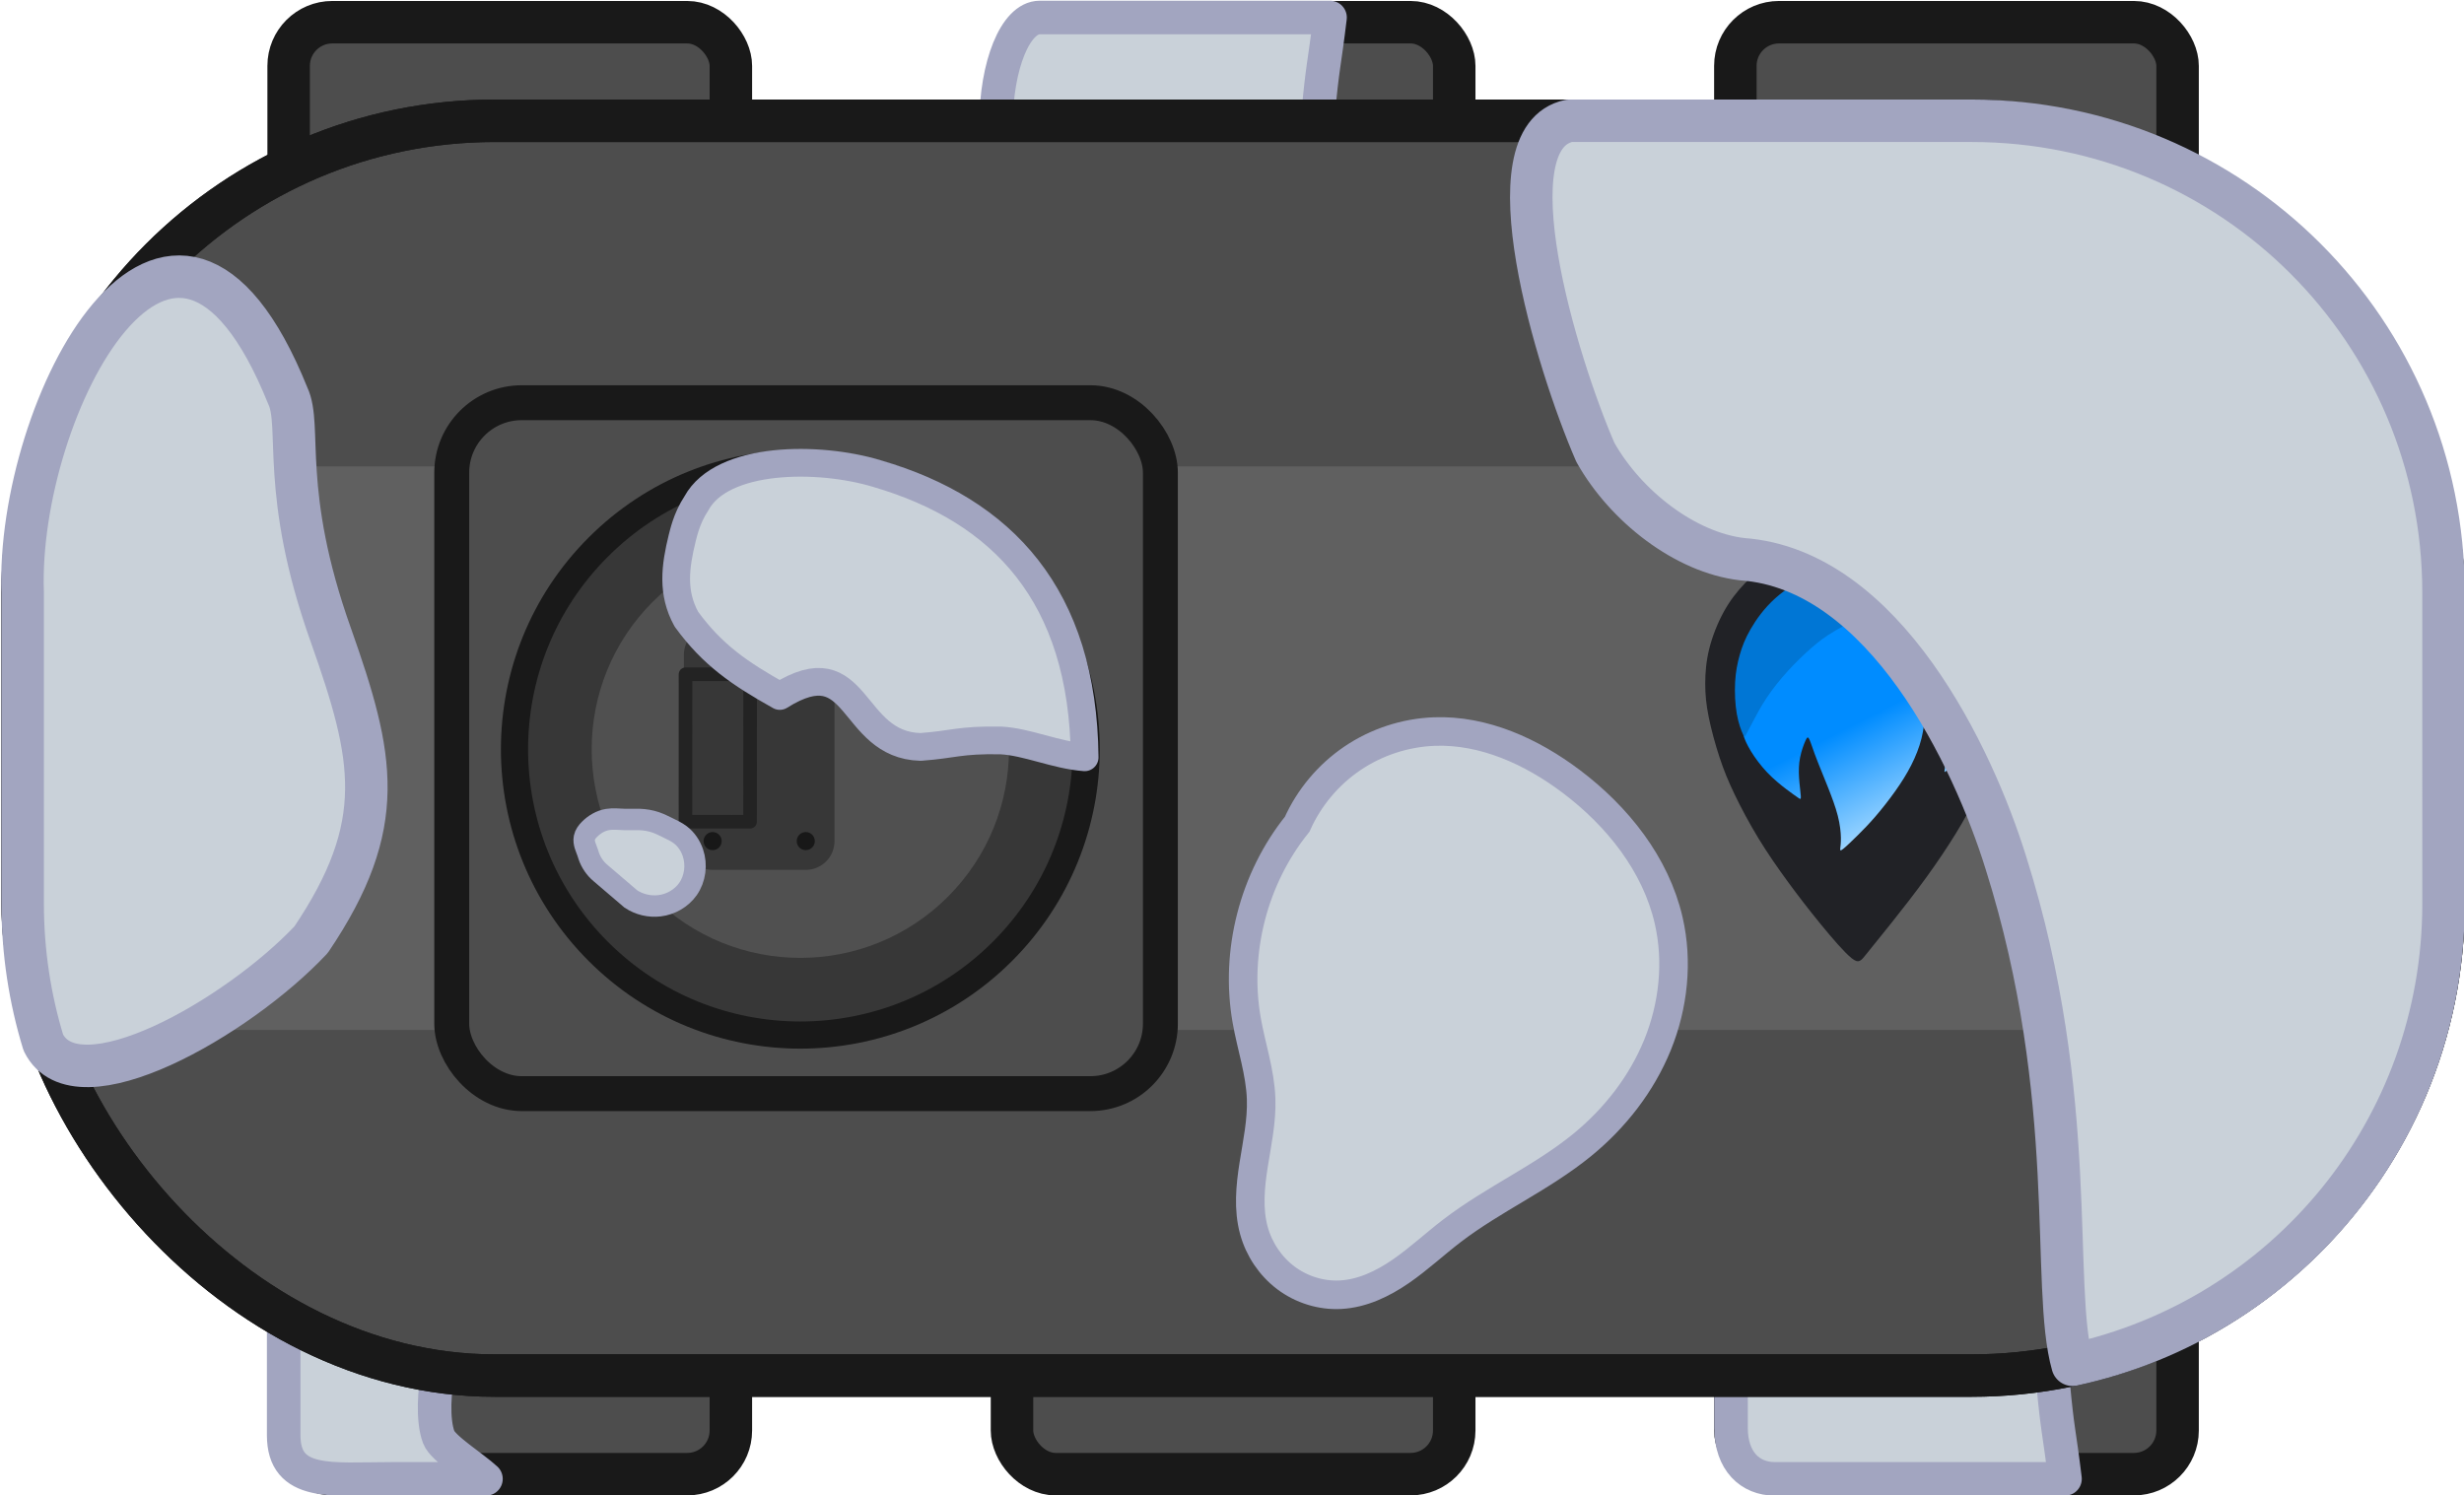 <?xml version="1.0" encoding="UTF-8" standalone="no"?>
<!-- Created with Inkscape (http://www.inkscape.org/) -->

<svg
   width="521.9"
   height="316.722"
   viewBox="0 0 138.086 83.799"
   version="1.1"
   id="svg1"
   xml:space="preserve"
   sodipodi:docname="oil_tank_snow_2.svg"
   inkscape:version="1.3 (0e150ed, 2023-07-21)"
   xmlns:inkscape="http://www.inkscape.org/namespaces/inkscape"
   xmlns:sodipodi="http://sodipodi.sourceforge.net/DTD/sodipodi-0.dtd"
   xmlns:xlink="http://www.w3.org/1999/xlink"
   xmlns="http://www.w3.org/2000/svg"
   xmlns:svg="http://www.w3.org/2000/svg"><sodipodi:namedview
     id="namedview1"
     pagecolor="#ffffff"
     bordercolor="#000000"
     borderopacity="0.25"
     inkscape:showpageshadow="2"
     inkscape:pageopacity="0.0"
     inkscape:pagecheckerboard="0"
     inkscape:deskcolor="#d1d1d1"
     inkscape:document-units="mm"
     inkscape:zoom="1.378438"
     inkscape:cx="193.33477"
     inkscape:cy="168.30645"
     inkscape:window-width="1440"
     inkscape:window-height="847"
     inkscape:window-x="0"
     inkscape:window-y="25"
     inkscape:window-maximized="0"
     inkscape:current-layer="g6300" /><defs
     id="defs1"><inkscape:path-effect
       effect="spiro"
       id="path-effect5-3-3-0-4"
       is_visible="true"
       lpeversion="1" /><inkscape:path-effect
       effect="spiro"
       id="path-effect7-2-9-5-7"
       is_visible="true"
       lpeversion="1" /><inkscape:path-effect
       effect="spiro"
       id="path-effect4-1-7-1-2"
       is_visible="true"
       lpeversion="1" /><inkscape:path-effect
       effect="spiro"
       id="path-effect8-2-2-1-6"
       is_visible="true"
       lpeversion="1" /><inkscape:path-effect
       effect="bspline"
       id="path-effect30-2-1-3"
       is_visible="true"
       lpeversion="1.3"
       weight="33.333"
       steps="2"
       helper_size="0"
       apply_no_weight="true"
       apply_with_weight="true"
       only_selected="false"
       uniform="false" /><inkscape:path-effect
       effect="bspline"
       id="path-effect26884-5"
       is_visible="true"
       lpeversion="1.3"
       weight="33.333"
       steps="2"
       helper_size="0"
       apply_no_weight="true"
       apply_with_weight="true"
       only_selected="false"
       uniform="false" /><inkscape:path-effect
       effect="bspline"
       id="path-effect32-74-9-7-7"
       is_visible="true"
       lpeversion="1.3"
       weight="33.333"
       steps="2"
       helper_size="0"
       apply_no_weight="true"
       apply_with_weight="true"
       only_selected="false"
       uniform="false" /><inkscape:path-effect
       effect="bspline"
       id="path-effect437-7"
       is_visible="true"
       lpeversion="1"
       weight="33.333"
       steps="2"
       helper_size="0"
       apply_no_weight="true"
       apply_with_weight="true"
       only_selected="false"
       uniform="false" /><linearGradient
       inkscape:collect="always"
       id="linearGradient1789"><stop
         style="stop-color:#008cff;stop-opacity:1;"
         offset="0.538"
         id="stop1785" /><stop
         style="stop-color:#a5d9ff;stop-opacity:1;"
         offset="1"
         id="stop1787" /></linearGradient><inkscape:path-effect
       effect="bspline"
       id="path-effect433-04"
       is_visible="true"
       lpeversion="1"
       weight="33.333"
       steps="2"
       helper_size="0"
       apply_no_weight="true"
       apply_with_weight="true"
       only_selected="false"
       uniform="false" /><inkscape:path-effect
       effect="bspline"
       id="path-effect362-0"
       is_visible="true"
       lpeversion="1"
       weight="33.333"
       steps="2"
       helper_size="0"
       apply_no_weight="true"
       apply_with_weight="true"
       only_selected="false"
       uniform="false" /><inkscape:path-effect
       effect="bspline"
       id="path-effect31-1-4-2"
       is_visible="true"
       lpeversion="1.3"
       weight="33.333"
       steps="2"
       helper_size="0"
       apply_no_weight="true"
       apply_with_weight="true"
       only_selected="false"
       uniform="false" /><inkscape:path-effect
       effect="spiro"
       id="path-effect6205-1"
       is_visible="true"
       lpeversion="1" /><inkscape:path-effect
       effect="spiro"
       id="path-effect8-2-39-3"
       is_visible="true"
       lpeversion="1" /><inkscape:path-effect
       effect="bspline"
       id="path-effect33-0-4-7"
       is_visible="true"
       lpeversion="1.3"
       weight="33.333"
       steps="2"
       helper_size="0"
       apply_no_weight="true"
       apply_with_weight="true"
       only_selected="false"
       uniform="false" /><inkscape:path-effect
       effect="bspline"
       id="path-effect19989"
       is_visible="true"
       lpeversion="1"
       weight="33.333"
       steps="2"
       helper_size="0"
       apply_no_weight="true"
       apply_with_weight="true"
       only_selected="false"
       uniform="false" /><inkscape:path-effect
       effect="bspline"
       id="path-effect19993"
       is_visible="true"
       lpeversion="1"
       weight="33.333"
       steps="2"
       helper_size="0"
       apply_no_weight="true"
       apply_with_weight="true"
       only_selected="false"
       uniform="false" /><inkscape:path-effect
       effect="bspline"
       id="path-effect19997"
       is_visible="true"
       lpeversion="1"
       weight="33.333"
       steps="2"
       helper_size="0"
       apply_no_weight="true"
       apply_with_weight="true"
       only_selected="false"
       uniform="false" /><inkscape:path-effect
       effect="spiro"
       id="path-effect69-5-0"
       is_visible="true"
       lpeversion="1" /><inkscape:path-effect
       effect="spiro"
       id="path-effect77-5-7"
       is_visible="true"
       lpeversion="1" /><inkscape:path-effect
       effect="spiro"
       id="path-effect5-3-3-0-4-5-7"
       is_visible="true"
       lpeversion="1" /><inkscape:path-effect
       effect="spiro"
       id="path-effect8-2-39-3-7-9"
       is_visible="true"
       lpeversion="1" /><inkscape:path-effect
       effect="spiro"
       id="path-effect77-4"
       is_visible="true"
       lpeversion="1" /><inkscape:path-effect
       effect="bspline"
       id="path-effect30-2-8-2"
       is_visible="true"
       lpeversion="1.3"
       weight="33.333"
       steps="2"
       helper_size="0"
       apply_no_weight="true"
       apply_with_weight="true"
       only_selected="false"
       uniform="false" /><inkscape:path-effect
       effect="bspline"
       id="path-effect32-74-4-5"
       is_visible="true"
       lpeversion="1.3"
       weight="33.333"
       steps="2"
       helper_size="0"
       apply_no_weight="true"
       apply_with_weight="true"
       only_selected="false"
       uniform="false" /><inkscape:path-effect
       effect="bspline"
       id="path-effect55081-5-2-6"
       is_visible="true"
       lpeversion="1.3"
       weight="33.333"
       steps="2"
       helper_size="0"
       apply_no_weight="true"
       apply_with_weight="true"
       only_selected="false"
       uniform="false" /><inkscape:path-effect
       effect="spiro"
       id="path-effect5-3-3-0-4-5"
       is_visible="true"
       lpeversion="1" /><inkscape:path-effect
       effect="spiro"
       id="path-effect8-2-39-3-7"
       is_visible="true"
       lpeversion="1" /><inkscape:path-effect
       effect="spiro"
       id="path-effect7-2-9-5-29-0-0"
       is_visible="true"
       lpeversion="1" /><inkscape:path-effect
       effect="bspline"
       id="path-effect55081-5-2"
       is_visible="true"
       lpeversion="1.3"
       weight="33.333"
       steps="2"
       helper_size="0"
       apply_no_weight="true"
       apply_with_weight="true"
       only_selected="false"
       uniform="false" /><inkscape:path-effect
       effect="spiro"
       id="path-effect7-2-9-5-29-0"
       is_visible="true"
       lpeversion="1" /><inkscape:path-effect
       effect="spiro"
       id="path-effect61004"
       is_visible="true"
       lpeversion="1" /><inkscape:path-effect
       effect="spiro"
       id="path-effect61008"
       is_visible="true"
       lpeversion="1" /><inkscape:path-effect
       effect="bspline"
       id="path-effect61060"
       is_visible="true"
       lpeversion="1.3"
       weight="33.333"
       steps="2"
       helper_size="0"
       apply_no_weight="true"
       apply_with_weight="true"
       only_selected="false"
       uniform="false" /><inkscape:path-effect
       effect="spiro"
       id="path-effect61120"
       is_visible="true"
       lpeversion="1" /><inkscape:path-effect
       effect="bspline"
       id="path-effect31-1-4-2-3"
       is_visible="true"
       lpeversion="1.3"
       weight="33.333"
       steps="2"
       helper_size="0"
       apply_no_weight="true"
       apply_with_weight="true"
       only_selected="false"
       uniform="false" /><inkscape:path-effect
       effect="bspline"
       id="path-effect55081-5-2-6-3"
       is_visible="true"
       lpeversion="1.3"
       weight="33.333"
       steps="2"
       helper_size="0"
       apply_no_weight="true"
       apply_with_weight="true"
       only_selected="false"
       uniform="false" /><inkscape:path-effect
       effect="bspline"
       id="path-effect32-74-4-5-9"
       is_visible="true"
       lpeversion="1.3"
       weight="33.333"
       steps="2"
       helper_size="0"
       apply_no_weight="true"
       apply_with_weight="true"
       only_selected="false"
       uniform="false" /><inkscape:path-effect
       effect="spiro"
       id="path-effect8-2-39-3-7-3"
       is_visible="true"
       lpeversion="1" /><inkscape:path-effect
       effect="bspline"
       id="path-effect26884-5-1"
       is_visible="true"
       lpeversion="1.3"
       weight="33.333"
       steps="2"
       helper_size="0"
       apply_no_weight="true"
       apply_with_weight="true"
       only_selected="false"
       uniform="false" /><inkscape:path-effect
       effect="spiro"
       id="path-effect7-2-9-5-7-9"
       is_visible="true"
       lpeversion="1" /><inkscape:path-effect
       effect="bspline"
       id="path-effect445"
       is_visible="true"
       lpeversion="1"
       weight="33.333"
       steps="2"
       helper_size="0"
       apply_no_weight="true"
       apply_with_weight="true"
       only_selected="false"
       uniform="false" /><inkscape:path-effect
       effect="bspline"
       id="path-effect437"
       is_visible="true"
       lpeversion="1"
       weight="33.333"
       steps="2"
       helper_size="0"
       apply_no_weight="true"
       apply_with_weight="true"
       only_selected="false"
       uniform="false" /><inkscape:path-effect
       effect="bspline"
       id="path-effect433"
       is_visible="true"
       lpeversion="1"
       weight="33.333"
       steps="2"
       helper_size="0"
       apply_no_weight="true"
       apply_with_weight="true"
       only_selected="false"
       uniform="false" /><inkscape:path-effect
       effect="bspline"
       id="path-effect429"
       is_visible="true"
       lpeversion="1"
       weight="33.333"
       steps="2"
       helper_size="0"
       apply_no_weight="true"
       apply_with_weight="true"
       only_selected="false"
       uniform="false" /><inkscape:path-effect
       effect="bspline"
       id="path-effect362"
       is_visible="true"
       lpeversion="1"
       weight="33.333"
       steps="2"
       helper_size="0"
       apply_no_weight="true"
       apply_with_weight="true"
       only_selected="false"
       uniform="false" /><inkscape:path-effect
       effect="bspline"
       id="path-effect358"
       is_visible="true"
       lpeversion="1"
       weight="33.333"
       steps="2"
       helper_size="0"
       apply_no_weight="true"
       apply_with_weight="true"
       only_selected="false"
       uniform="false" /><inkscape:path-effect
       effect="bspline"
       id="path-effect19989-2"
       is_visible="true"
       lpeversion="1"
       weight="33.333"
       steps="2"
       helper_size="0"
       apply_no_weight="true"
       apply_with_weight="true"
       only_selected="false"
       uniform="false" /><inkscape:path-effect
       effect="bspline"
       id="path-effect19993-2"
       is_visible="true"
       lpeversion="1"
       weight="33.333"
       steps="2"
       helper_size="0"
       apply_no_weight="true"
       apply_with_weight="true"
       only_selected="false"
       uniform="false" /><inkscape:path-effect
       effect="bspline"
       id="path-effect19997-8"
       is_visible="true"
       lpeversion="1"
       weight="33.333"
       steps="2"
       helper_size="0"
       apply_no_weight="true"
       apply_with_weight="true"
       only_selected="false"
       uniform="false" /><inkscape:path-effect
       effect="spiro"
       id="path-effect69-5-0-6"
       is_visible="true"
       lpeversion="1" /><inkscape:path-effect
       effect="spiro"
       id="path-effect77-5-7-5"
       is_visible="true"
       lpeversion="1" /><linearGradient
       inkscape:collect="always"
       xlink:href="#linearGradient1789"
       id="linearGradient2"
       gradientUnits="userSpaceOnUse"
       gradientTransform="translate(-74.488,-33.6)"
       x1="112.28"
       y1="85.87"
       x2="96.735"
       y2="54.829" /></defs><g
     inkscape:label="Layer 1"
     inkscape:groupmode="layer"
     id="layer1"
     transform="translate(-33.598,-108.519)"><g
       inkscape:label="Слой 1"
       id="layer1-1"
       transform="translate(-1.353,40.01)"><g
         id="g6300"
         transform="translate(266.836,23.028)"><g
           id="g21780-2"
           transform="rotate(90,-208.305,132.843)"><g
             id="g19985-2"
             transform="translate(-90.925)"><g
               id="g19977-3"
               transform="matrix(0,1.333,-1.333,0,-47.061,-161.3)"><rect
                 style="fill:#4d4d4d;fill-opacity:1;stroke:#191919;stroke-width:1.786;stroke-linecap:round;stroke-linejoin:round;stroke-miterlimit:4;stroke-dasharray:none;stroke-opacity:1;paint-order:markers fill stroke"
                 id="rect19927-5"
                 width="18.592"
                 height="61.049"
                 x="146.803"
                 y="56.308"
                 rx="1.836" /><rect
                 style="fill:#4d4d4d;fill-opacity:1;stroke:#191919;stroke-width:1.786;stroke-linecap:round;stroke-linejoin:round;stroke-miterlimit:4;stroke-dasharray:none;stroke-opacity:1;paint-order:markers fill stroke"
                 id="rect19929-2"
                 width="18.592"
                 height="61.049"
                 x="177.214"
                 y="56.308"
                 rx="1.836" /><rect
                 style="fill:#4d4d4d;fill-opacity:1;stroke:#191919;stroke-width:1.786;stroke-linecap:round;stroke-linejoin:round;stroke-miterlimit:4;stroke-dasharray:none;stroke-opacity:1;paint-order:markers fill stroke"
                 id="rect19931-1"
                 width="18.592"
                 height="61.049"
                 x="207.625"
                 y="56.308"
                 rx="1.836" /><path
                 id="path19933-1"
                 style="fill:#c9d1d9;fill-opacity:1;stroke:#a2a5c0;stroke-width:1.411;stroke-linecap:round;stroke-linejoin:round;stroke-miterlimit:4;stroke-dasharray:none;stroke-opacity:1;paint-order:markers fill stroke"
                 d="m 196.476,113.046 c 0,2.498 -0.819,4.509 -1.836,4.509 h -12.205 c 0.249,-2.073 0.31,-1.963 0.504,-4.106 0.018,-0.196 0.212,-2.765 0.281,-3.102 0.105,-0.514 0.317,-0.864 0.421,-1.378 0.086,-0.424 0.062,-0.945 0.14,-1.378 0.107,-0.591 0.63,-2.58 0.842,-3.101 0.36,-0.885 0.53,-0.689 0.982,-0.689 0.448,0 1.104,-0.135 1.544,0.345 0.214,0.233 0.37,0.704 0.561,1.034 1.276,2.193 2.569,5.454 4.209,5.857 0.767,0.188 2.084,0.273 2.806,0 0.467,-0.176 1.25,-1.447 1.75,-1.985 z" /><path
                 id="path20013-8"
                 style="fill:#c9d1d9;fill-opacity:1;stroke:#a2a5c0;stroke-width:1.411;stroke-linecap:round;stroke-linejoin:round;stroke-miterlimit:4;stroke-dasharray:none;stroke-opacity:1;paint-order:markers fill stroke"
                 d="m 221.916,56.109 c 2.498,0 4.509,-0.312 4.509,1.836 v 12.205 c -2.073,-0.249 -1.963,-0.31 -4.106,-0.504 -0.196,-0.018 -2.765,-0.212 -3.102,-0.281 -0.514,-0.105 -0.864,-0.317 -1.378,-0.421 -0.424,-0.086 -0.945,-0.062 -1.378,-0.14 -0.591,-0.107 -2.58,-0.63 -3.101,-0.842 -0.885,-0.36 -0.689,-0.53 -0.689,-0.982 0,-0.448 -0.135,-1.104 0.345,-1.544 0.233,-0.214 0.704,-0.37 1.034,-0.561 2.193,-1.276 5.454,-2.569 5.857,-4.209 0.188,-0.767 0.273,-2.084 0,-2.806 -0.176,-0.467 -1.447,-1.25 -1.985,-1.75 z"
                 sodipodi:nodetypes="sscsscssssccscs" /><path
                 id="path19967-4"
                 style="fill:#c9d1d9;fill-opacity:1;stroke:#a2a5c0;stroke-width:1.411;stroke-linecap:round;stroke-linejoin:round;stroke-miterlimit:4;stroke-dasharray:none;stroke-opacity:1;paint-order:markers fill stroke"
                 d="m 165.577,58.258 c 0,-1.42 -0.819,-2.147 -1.836,-2.147 h -12.205 c 0.249,2.053 0.31,1.944 0.504,4.066 0.018,0.194 0.212,2.739 0.281,3.072 0.105,0.509 0.317,0.856 0.421,1.365 0.086,0.42 0.062,0.936 0.14,1.365 0.107,0.585 0.63,2.555 0.842,3.071 0.36,0.877 0.53,0.682 0.982,0.682 0.448,0 1.104,0.134 1.544,-0.341 0.214,-0.231 0.37,-0.697 0.561,-1.024 1.276,-2.172 2.569,-5.402 4.209,-5.801 0.767,-0.187 2.084,-0.27 2.806,0 0.467,0.175 1.25,1.433 1.75,1.966 z"
                 sodipodi:nodetypes="sscsscsssscsscs" /><rect
                 style="fill:#4d4d4d;fill-opacity:1;stroke:#191919;stroke-width:1.786;stroke-linecap:round;stroke-linejoin:round;stroke-miterlimit:4;stroke-dasharray:none;stroke-opacity:1;paint-order:markers fill stroke"
                 id="rect19935-4"
                 width="101.776"
                 height="52.759"
                 x="135.622"
                 y="60.453"
                 rx="19.844"
                 ry="19.844" /><rect
                 style="opacity:1;fill:#606060;fill-opacity:1;stroke:none;stroke-width:2.381;stroke-linecap:round;stroke-linejoin:round;stroke-opacity:1;paint-order:markers fill stroke"
                 id="rect19937-7"
                 width="101.776"
                 height="23.695"
                 x="135.622"
                 y="74.985"
                 rx="0"
                 ry="0" /><rect
                 style="fill:#4d4d4d;fill-opacity:1;stroke:#191919;stroke-width:1.468;stroke-linecap:round;stroke-linejoin:round;stroke-miterlimit:4;stroke-dasharray:none;stroke-opacity:1;paint-order:markers fill stroke"
                 id="rect19939-8"
                 width="29.793"
                 height="29.05"
                 x="189.567"
                 y="72.308"
                 rx="2.942" /><ellipse
                 style="fill:#373737;fill-opacity:1;stroke:#191919;stroke-width:1.142;stroke-linecap:round;stroke-linejoin:round;stroke-miterlimit:4;stroke-dasharray:none;stroke-opacity:1"
                 id="ellipse19941-1"
                 cx="206.116"
                 cy="-83.38"
                 rx="12.017"
                 ry="12.017"
                 transform="rotate(45)" /><ellipse
                 style="fill:#505050;fill-opacity:1;stroke:none;stroke-width:1.523;stroke-linecap:round;stroke-linejoin:round;stroke-miterlimit:4;stroke-dasharray:none;stroke-opacity:1"
                 id="ellipse19943-1"
                 cx="206.116"
                 cy="-83.38"
                 rx="8.772"
                 ry="8.772"
                 transform="rotate(45)" /><g
                 id="g19957-7"
                 transform="matrix(0.822,0,0,0.822,70.928,11.759)"><rect
                   style="fill:#373737;fill-opacity:1;stroke:#373737;stroke-width:2.94;stroke-linecap:butt;stroke-linejoin:round;stroke-dasharray:none;stroke-opacity:1"
                   id="rect19945-0"
                   width="9.528"
                   height="4.764"
                   x="-96.104"
                   y="162.468"
                   ry="0"
                   transform="rotate(-90)" /><circle
                   style="fill:#181818;fill-opacity:1;stroke:none;stroke-width:2.939;stroke-linecap:round;stroke-linejoin:round;stroke-miterlimit:4;stroke-dasharray:none;stroke-opacity:1"
                   id="circle19947-1"
                   cx="77.752"
                   cy="172.007"
                   transform="rotate(-35.07)"
                   r="0.463" /><circle
                   style="fill:#181818;fill-opacity:1;stroke:none;stroke-width:2.939;stroke-linecap:round;stroke-linejoin:round;stroke-miterlimit:4;stroke-dasharray:none;stroke-opacity:1"
                   id="circle19949-4"
                   cx="81.651"
                   cy="174.744"
                   transform="rotate(-35.07)"
                   r="0.463" /><circle
                   style="fill:#181818;fill-opacity:1;stroke:none;stroke-width:2.939;stroke-linecap:round;stroke-linejoin:round;stroke-miterlimit:4;stroke-dasharray:none;stroke-opacity:1"
                   id="circle19951-3"
                   cx="87.125"
                   cy="166.946"
                   transform="rotate(-35.07)"
                   r="0.463" /><ellipse
                   style="fill:#181818;fill-opacity:1;stroke:none;stroke-width:2.939;stroke-linecap:round;stroke-linejoin:round;stroke-miterlimit:4;stroke-dasharray:none;stroke-opacity:1"
                   id="ellipse19953-0"
                   cx="83.226"
                   cy="164.209"
                   transform="rotate(-35.07)"
                   rx="0.463"
                   ry="0.463" /><rect
                   style="fill:none;fill-opacity:1;stroke:#232323;stroke-width:0.695;stroke-linecap:round;stroke-linejoin:round;stroke-miterlimit:4;stroke-dasharray:none;stroke-opacity:1"
                   id="rect19955-3"
                   width="3.305"
                   height="7.541"
                   x="-168.66"
                   y="-95.023"
                   transform="matrix(-1,-5.2688648e-4,4.5131798e-4,-1,0,0)" /></g><g
                 inkscape:label="Layer 1"
                 id="g19965-5"
                 transform="matrix(0.292,0,0,0.299,152.53,76.828)"
                 style="stroke-width:3.386"><path
                   style="fill:#212226;stroke:none;stroke-width:3.583;stroke-linecap:round;stroke-linejoin:round;stroke-miterlimit:10;stroke-dasharray:none"
                   d="m 27.326,3.934 c 1.035,0.807 2.81,2.823 4.464,4.8 1.654,1.976 3.186,3.912 4.679,5.902 1.492,1.99 2.944,4.033 4.262,6.144 1.318,2.111 2.501,4.289 3.415,6.144 0.914,1.855 1.56,3.388 2.178,5.216 0.618,1.828 1.21,3.953 1.573,5.714 0.363,1.761 0.497,3.159 0.497,4.679 -2.6e-5,1.519 -0.134,3.159 -0.578,4.907 -0.444,1.748 -1.197,3.603 -2.07,5.162 -0.874,1.559 -1.869,2.823 -3.065,4.047 -1.197,1.223 -2.595,2.406 -4.141,3.361 -1.546,0.955 -3.24,1.681 -4.988,2.218 -1.748,0.538 -3.549,0.887 -5.122,1.062 -1.573,0.175 -2.917,0.175 -4.127,0.081 -1.21,-0.094 -2.285,-0.282 -3.24,-0.524 -0.955,-0.242 -1.788,-0.538 -2.689,-0.914 C 17.471,61.556 16.503,61.099 15.307,60.346 14.11,59.593 12.685,58.544 11.502,57.482 10.319,56.42 9.378,55.345 8.679,54.444 7.979,53.543 7.522,52.817 6.985,51.634 6.447,50.451 5.828,48.811 5.452,47.439 5.075,46.068 4.941,44.966 4.901,43.756 4.86,42.546 4.914,41.228 5.156,39.534 5.398,37.84 5.828,35.77 6.527,33.592 7.226,31.414 8.194,29.128 9.162,27.125 c 0.968,-2.003 1.936,-3.724 3.146,-5.647 1.21,-1.923 2.662,-4.047 4.302,-6.252 1.64,-2.205 3.469,-4.49 5.015,-6.386 1.546,-1.896 2.81,-3.401 3.59,-4.356 0.78,-0.955 1.076,-1.358 2.111,-0.551 z"
                   id="path19959-7"
                   inkscape:path-effect="#path-effect19989-2"
                   inkscape:original-d="m 26.586119,2.7234333 c 1.77491,2.016905 3.54955,4.033546 5.32393,6.049922 1.53295,1.9362787 3.06556,3.8722167 4.59794,5.8079267 1.45228,2.043835 2.90423,4.087326 4.35595,6.130589 1.18338,2.178283 2.36646,4.356211 3.54929,6.53392 0.6456,1.53294 1.29091,3.065558 1.93597,4.59794 0.59183,2.124503 1.18336,4.248655 1.77465,6.372587 0.13471,1.398497 0.26915,2.796675 0.40332,4.194614 -0.13418,1.640499 -0.26862,3.280667 -0.40332,4.920604 -0.75263,1.855613 -1.5055,3.710885 -2.25864,5.565931 -0.99463,1.26405 -1.98949,2.527787 -2.98463,3.791284 -1.39797,1.183386 -2.79614,2.366457 -4.19461,3.54929 -1.69375,0.726268 -3.3877,1.452245 -5.08194,2.177971 -1.8013,0.349824 -3.6028,0.699367 -5.4046,1.048654 -1.34419,2.65e-4 -2.68859,2.65e-4 -4.033282,0 -1.075298,-0.18796 -2.150819,-0.376174 -3.226625,-0.56466 C 20.106225,62.60449 19.272697,62.308723 18.438887,62.012683 17.471144,61.555835 16.503176,61.098738 15.534923,60.641369 14.110068,59.592958 12.685001,58.544327 11.259645,57.495407 10.31879,56.420109 9.3777088,55.344588 8.4363448,54.268782 7.9794968,53.54304 7.5224008,52.817066 7.0650308,52.090808 c -0.618185,-1.639969 -1.236609,-3.280137 -1.855311,-4.920604 -0.134181,-1.102188 -0.268621,-2.204596 -0.403328,-3.307292 0.05404,-1.317299 0.10782,-2.634813 0.161332,-3.952615 0.43049,-2.070195 0.860698,-4.140573 1.290651,-6.211255 0.968272,-2.285307 1.936239,-4.570788 2.903963,-6.856579 0.9682722,-1.720639 1.9362402,-3.44147 2.9039642,-5.162603 1.452274,-2.123975 2.904228,-4.248126 4.355944,-6.372588 1.828723,-2.285306 3.657107,-4.570788 5.485264,-6.8565787 1.264053,-1.505524 2.527787,-3.011252 3.791289,-4.517276 0.29604,-0.403071 0.59181,-0.806392 0.88732,-1.209984 z" /><path
                   style="fill:url(#linearGradient2);fill-opacity:1;stroke:none;stroke-width:7.845;stroke-linecap:round;stroke-linejoin:round;stroke-miterlimit:10"
                   d="m 16.869,41.11 c -0.04,-0.497 -0.121,-1.492 -0.094,-2.622 0.027,-1.129 0.161,-2.393 0.484,-3.657 0.323,-1.264 0.834,-2.528 1.479,-3.764 0.645,-1.237 1.425,-2.447 2.326,-3.684 0.901,-1.237 1.923,-2.501 2.837,-3.536 0.914,-1.035 1.721,-1.842 2.541,-2.635 0.82,-0.793 1.654,-1.573 2.084,-1.909 0.43,-0.336 0.457,-0.228 0.43,0.054 -0.027,0.282 -0.108,0.739 -0.094,1.506 0.013,0.766 0.121,1.842 0.444,3.079 0.323,1.237 0.86,2.635 1.398,3.966 0.538,1.331 1.076,2.595 1.452,3.522 0.376,0.928 0.592,1.519 0.793,2.084 0.202,0.565 0.39,1.102 0.538,1.331 0.148,0.228 0.255,0.148 0.484,-0.35 0.229,-0.497 0.578,-1.412 0.766,-2.339 0.188,-0.928 0.215,-1.869 0.148,-2.877 -0.067,-1.008 -0.229,-2.084 -0.255,-2.581 -0.027,-0.497 0.081,-0.417 0.417,-0.188 0.336,0.229 0.901,0.605 1.694,1.197 0.793,0.592 1.815,1.398 2.743,2.353 0.928,0.955 1.761,2.057 2.339,2.985 0.578,0.928 0.901,1.681 1.022,2.084 0.121,0.403 0.04,0.457 -0.148,0.807 -0.188,0.35 -0.484,0.995 -0.941,1.882 -0.457,0.887 -1.076,2.017 -2.084,3.348 -1.008,1.331 -2.406,2.864 -4.02,4.41 -1.613,1.546 -3.442,3.106 -5.606,4.463 -2.165,1.358 -4.665,2.514 -7.179,3.361 -2.514,0.847 -5.042,1.385 -6.346,1.613 -1.304,0.229 -1.385,0.148 -1.761,-0.242 -0.376,-0.39 -1.049,-1.089 -1.667,-1.842 C 12.473,52.175 11.908,51.368 11.41,50.468 10.913,49.567 10.483,48.572 10.106,47.322 9.73,46.071 9.407,44.566 9.273,43.329 9.138,42.092 9.192,41.124 9.326,40.048 9.461,38.973 9.676,37.79 10.133,36.485 c 0.457,-1.304 1.156,-2.729 1.828,-3.845 0.672,-1.116 1.318,-1.923 1.654,-2.285 0.336,-0.363 0.363,-0.282 0.309,0.094 -0.054,0.376 -0.188,1.049 -0.255,1.855 -0.067,0.807 -0.067,1.748 0.04,2.864 0.108,1.116 0.323,2.407 0.592,3.321 0.269,0.914 0.592,1.452 0.914,1.869 0.323,0.417 0.645,0.713 0.928,0.901 0.282,0.188 0.524,0.269 0.645,0.309 0.121,0.04 0.121,0.04 0.08,-0.457 z"
                   id="path19961-2"
                   inkscape:path-effect="#path-effect19993-2"
                   inkscape:original-d="m 16.908947,41.607543 c -0.0804,-0.994611 -0.161068,-1.989486 -0.241998,-2.984627 0.13471,-1.263523 0.26915,-2.52726 0.403328,-3.791286 0.511156,-1.263523 1.02203,-2.52726 1.532646,-3.791286 0.78005,-1.209743 1.559801,-2.419704 2.339306,-3.629953 1.022048,-1.263523 2.043792,-2.527261 3.065293,-3.791286 0.806937,-0.806408 1.613577,-1.613048 2.419967,-2.419969 0.83383,-0.779521 1.66736,-1.559272 2.50063,-2.339306 0.0272,0.107823 0.054,0.215374 0.0807,0.322665 -0.0804,0.457377 -0.16106,0.914474 -0.242,1.371314 0.10783,1.07583 0.21538,2.151348 0.32267,3.226628 0.53804,1.398495 1.0758,2.796672 1.61331,4.194612 0.53805,1.264052 1.07581,2.527789 1.61331,3.791286 0.21538,0.591825 0.43048,1.183362 0.64533,1.774645 0.18849,0.538046 0.3767,1.075806 0.56466,1.613312 0.10782,-0.0804 0.21537,-0.161067 0.32266,-0.241996 0.34982,-0.913966 0.69937,-1.828157 1.04865,-2.742633 0.0272,-0.940853 0.054,-1.881934 0.0807,-2.823298 -0.16107,-1.075298 -0.3224,-2.150819 -0.48399,-3.226625 0.10782,0.08093 0.21537,0.161594 0.32266,0.241996 0.56493,0.376714 1.12958,0.753144 1.69398,1.129321 1.02205,0.806937 2.04379,1.613577 3.06529,2.419969 0.83383,1.102717 1.66736,2.205125 2.50064,3.307292 0.32293,0.753157 0.64559,1.506021 0.96798,2.258636 -0.0804,0.05404 -0.16106,0.107821 -0.24199,0.161333 -0.29552,0.645602 -0.59129,1.290915 -0.88732,1.935974 -0.61819,1.129607 -1.23661,2.258904 -1.85531,3.387958 -1.39797,1.532943 -2.79615,3.065561 -4.19462,4.597943 -1.82819,1.559832 -3.65658,3.119336 -5.48526,4.678608 -2.50042,1.156494 -5.001005,2.312678 -7.501905,3.468621 -2.527311,0.538046 -5.054783,1.075807 -7.582572,1.613313 -0.0804,-0.0804 -0.161065,-0.161065 -0.241996,-0.241996 C 14.381734,54.379856 13.709533,53.680769 13.037055,52.981401 12.472648,52.174993 11.908001,51.368353 11.343076,50.561432 10.913115,49.5668 10.482908,48.571943 10.052425,47.576802 9.7300198,46.071278 9.4073658,44.56555 9.0844368,43.059526 c 0.05404,-0.967742 0.10782,-1.93571 0.161332,-2.903963 0.215376,-1.182854 0.430482,-2.365928 0.645324,-3.549288 0.6993812,-1.424858 1.3984712,-2.849922 2.0973072,-4.27528 0.645605,-0.806408 1.290915,-1.613048 1.935977,-2.419969 0.02716,0.08093 0.05404,0.161594 0.08067,0.241996 -0.134181,0.672491 -0.268621,1.344692 -0.403329,2.016641 2.65e-4,0.941382 2.65e-4,1.882462 0,2.823297 0.215377,1.290942 0.43048,2.581566 0.645325,3.871952 0.322934,0.538046 0.645588,1.075807 0.967988,1.613313 0.322932,0.296045 0.645589,0.591812 0.967986,0.887322 0.242269,0.08093 0.484259,0.161597 0.725993,0.241996 z" /><path
                   style="fill:#0076d5;fill-opacity:1;stroke:#008cff;stroke-width:7.907;stroke-linecap:round;stroke-linejoin:round;stroke-miterlimit:10;stroke-opacity:0"
                   d="m 42.967,35.429 c 0.23,0.46 0.636,1.489 0.88,2.842 0.244,1.353 0.325,3.031 0.244,4.479 -0.081,1.448 -0.325,2.666 -0.663,3.83 -0.338,1.164 -0.771,2.273 -1.57,3.627 -0.798,1.353 -1.962,2.95 -3.573,4.357 -1.61,1.407 -3.667,2.625 -5.372,3.37 -1.705,0.744 -3.058,1.015 -4.493,1.15 -1.434,0.135 -2.95,0.135 -4.466,-0.108 -1.516,-0.244 -3.031,-0.731 -4.182,-1.177 -1.15,-0.447 -1.935,-0.853 -2.639,-1.286 -0.704,-0.433 -1.326,-0.893 -1.665,-1.164 -0.338,-0.271 -0.392,-0.352 0.298,-0.474 0.69,-0.122 2.125,-0.284 3.559,-0.582 1.434,-0.298 2.869,-0.731 4.696,-1.502 1.827,-0.771 4.046,-1.881 5.602,-2.774 1.556,-0.893 2.449,-1.57 3.491,-2.463 1.042,-0.893 2.233,-2.003 3.37,-3.221 1.137,-1.218 2.219,-2.544 3.099,-3.843 0.88,-1.299 1.556,-2.571 2.03,-3.451 0.474,-0.88 0.744,-1.367 0.907,-1.665 0.162,-0.298 0.217,-0.406 0.447,0.054 z"
                   id="path19963-5"
                   inkscape:path-effect="#path-effect19997-8"
                   inkscape:original-d="m 42.791499,34.860264 c 0.40625,1.028752 0.81224,2.057239 1.21795,3.08546 0.0814,1.678356 0.16266,3.356377 0.24359,5.034167 -0.24333,1.218236 -0.48691,2.436158 -0.73076,3.653833 -0.43279,1.109973 -0.86583,2.219633 -1.29915,3.329049 -1.16356,1.597159 -2.32736,3.193984 -3.49144,4.790579 -2.05674,1.218236 -4.11367,2.436156 -6.17091,3.653832 -1.35303,0.270927 -2.70627,0.541577 -4.05982,0.811962 -1.51542,2.68e-4 -3.031056,2.68e-4 -4.546987,0 -1.515427,-0.486919 -3.03106,-0.974087 -4.546991,-1.461532 -0.784647,-0.405722 -1.569529,-0.811697 -2.354692,-1.217943 -0.622252,-0.459855 -1.244742,-0.919959 -1.867515,-1.380337 -0.05386,-0.08093 -0.107994,-0.162125 -0.162392,-0.24359 1.434762,-0.162128 2.869201,-0.324518 4.303403,-0.487176 1.434762,-0.432789 2.869201,-0.865827 4.303403,-1.299142 2.219681,-1.109436 4.438991,-2.219097 6.658091,-3.329045 0.89345,-0.676384 1.78659,-1.353006 2.67948,-2.029908 1.19117,-1.109439 2.38203,-2.2191 3.57264,-3.329048 1.0829,-1.325966 2.1655,-2.652145 3.24785,-3.978617 0.67691,-1.271834 1.35353,-2.543884 2.02991,-3.816225 0.27092,-0.486922 0.54157,-0.97409 0.81195,-1.461533 0.0544,-0.107996 0.10853,-0.216257 0.16239,-0.324786 z" /></g><rect
                 style="fill:none;fill-opacity:1;stroke:#191919;stroke-width:1.786;stroke-linecap:round;stroke-linejoin:round;stroke-miterlimit:4;stroke-dasharray:none;stroke-opacity:1;paint-order:markers fill stroke"
                 id="rect19969-3"
                 width="101.776"
                 height="52.759"
                 x="135.622"
                 y="60.453"
                 rx="19.844"
                 ry="19.844" /><path
                 id="path19971-5"
                 style="fill:#191919;fill-opacity:1;stroke:#191919;stroke-width:2.381;stroke-linecap:round;stroke-linejoin:round;stroke-opacity:1;paint-order:markers fill stroke"
                 inkscape:transform-center-x="-0.87092023"
                 d="m 141.641,86.833 -5.226,1.669 v -3.338 z" /><path
                 id="path19973-1"
                 style="fill:#191919;fill-opacity:1;stroke:#191919;stroke-width:2.381;stroke-linecap:round;stroke-linejoin:round;stroke-opacity:1;paint-order:markers fill stroke"
                 inkscape:transform-center-x="0.87091977"
                 d="m 231.379,86.833 5.226,1.669 v -3.338 z" /><path
                 id="rect20085-7"
                 style="fill:#c9d1d9;fill-opacity:1;stroke:#a2a5c0;stroke-width:1.786;stroke-linecap:round;stroke-linejoin:round;stroke-miterlimit:4;stroke-dasharray:none;stroke-opacity:1;paint-order:markers fill stroke"
                 d="m 135.622,93.369 c 0,10.993 8.85,19.844 19.844,19.844 h 16.905 c 3.422,-0.698 0.55,-10.172 -1.092,-13.944 -1.279,-2.272 -3.785,-4.214 -6.174,-4.49 -5.977,-0.43 -9.711,-8.336 -11.085,-12.769 -3.129,-9.912 -1.867,-17.827 -2.803,-21.102 -8.938,1.935 -15.596,9.856 -15.596,19.39 z m 88.808,-1.818 c 2.169,6.067 1.21,8.816 1.824,10.103 4.868,12.085 11.432,-0.54 11.145,-8.285 V 80.297 c 0,-2.036 -0.305,-3.998 -0.869,-5.844 -1.396,-2.827 -8.17,1.041 -11.258,4.329 -3.272,4.85 -2.637,7.681 -0.842,12.769 z"
                 sodipodi:nodetypes="sscccccsscccsccc" /></g></g><path
             style="fill:#c9d1d9;fill-opacity:1;fill-rule:evenodd;stroke:#a2a5c0;stroke-width:1.6;stroke-dasharray:none;stroke-opacity:1"
             d="m -249.471,83.727 c -1.487,-0.663 -2.783,-1.749 -3.695,-3.098 -0.912,-1.349 -1.438,-2.956 -1.499,-4.583 -0.104,-2.777 1.123,-5.462 2.797,-7.681 1.949,-2.584 4.637,-4.732 7.791,-5.457 2.308,-0.531 4.773,-0.268 6.967,0.622 2.195,0.891 4.12,2.394 5.618,4.229 1.838,2.252 3.03,4.966 4.794,7.276 0.744,0.974 1.587,1.873 2.283,2.882 0.696,1.009 1.249,2.16 1.313,3.384 0.057,1.086 -0.288,2.186 -0.941,3.056 -0.653,0.87 -1.606,1.507 -2.655,1.795 -1.198,0.328 -2.47,0.207 -3.696,0.013 -1.226,-0.194 -2.454,-0.461 -3.695,-0.417 -1.491,0.053 -2.926,0.551 -4.395,0.809 -3.84,0.674 -7.95,-0.385 -10.987,-2.83 z"
             id="path68-1-6-1"
             inkscape:original-d="m -249.47117,83.72671 c -3.396,-0.673758 -3.396,-5.053114 -5.19387,-7.680724 -1.79789,-2.62761 1.99764,-5.187841 2.79669,-7.680708 0.79905,-2.492868 5.06069,-3.570854 7.79081,-5.457357 2.7301,-1.886488 8.3901,3.368748 12.58514,4.850977 4.19505,1.482245 3.19623,4.850977 4.79434,7.276466 1.59813,2.425488 2.264,4.109854 3.59576,6.265858 1.33176,2.155988 -2.39716,3.166595 -3.59576,4.850977 -1.19858,1.684366 -4.86093,-0.134758 -7.39127,-0.404258 -2.53035,-0.269501 -2.86329,0.404258 -4.39481,0.808501 -1.53152,0.404243 -7.19152,-1.751745 -10.98703,-2.829732 z"
             inkscape:path-effect="#path-effect69-5-0-6"
             clip-path="none" /><path
             style="fill:#c9d1d9;fill-opacity:1;fill-rule:evenodd;stroke:#a2a5c0;stroke-width:1.2;stroke-dasharray:none;stroke-opacity:1"
             d="m -246.738,122.772 c -0.254,0.304 -0.594,0.535 -0.969,0.661 -0.056,0.019 -0.113,0.035 -0.17,0.054 -0.137,0.046 -0.27,0.106 -0.409,0.149 -0.139,0.042 -0.287,0.067 -0.429,0.038 -0.18,-0.036 -0.334,-0.152 -0.465,-0.281 -0.283,-0.278 -0.495,-0.637 -0.558,-1.029 -0.05,-0.308 -0.009,-0.623 0,-0.935 0.008,-0.281 -0.011,-0.561 0,-0.842 0.012,-0.31 0.062,-0.619 0.163,-0.912 0.081,-0.234 0.194,-0.456 0.302,-0.678 0.118,-0.242 0.232,-0.488 0.395,-0.702 0.25,-0.329 0.609,-0.568 1,-0.702 0.677,-0.23 1.464,-0.133 2.047,0.281 0.516,0.366 0.855,0.962 0.93,1.59 0.066,0.556 -0.07,1.134 -0.379,1.602 z"
             id="path77-3-2-0"
             inkscape:original-d="m -246.73768,122.77178 c -0.40318,0.18708 -0.84539,0.59861 -0.96944,0.66097 -0.12406,0.0624 -0.0456,-0.13278 -0.16964,0.0543 -0.12405,0.18709 -0.62027,0.0312 -0.83737,0.18709 -0.2171,0.15591 -0.24811,-0.12473 -0.46521,-0.28064 -0.21709,-0.1559 -0.37216,-0.68599 -0.55824,-1.02898 -0.18609,-0.343 0,-0.62363 0,-0.93545 0,-0.31181 0.031,-0.59244 0,-0.84189 -0.031,-0.24946 0.008,-0.72498 0.16282,-0.91206 0.15507,-0.18709 0.30238,-0.36638 0.30238,-0.6782 0,-0.31181 0.27137,-0.35858 0.39542,-0.70158 0.12406,-0.34299 0.65905,-0.51449 1.0002,-0.70158 0.34115,-0.18709 1.39562,0.24945 2.04691,0.28063 0.65129,0.0312 0.49622,0.99781 0.93042,1.59025 0.43419,0.59245 -0.4098,1.13389 -0.37878,1.60161 -0.51557,0.70131 -0.89214,1.37774 -1.45947,1.70553 z"
             inkscape:path-effect="#path-effect77-5-7-5"
             clip-path="none"
             sodipodi:nodetypes="cssssssssssssscc" /><path
             id="path25420-5-1"
             style="fill:#c9d1d9;fill-opacity:1;stroke:#a2a5c0;stroke-width:1.553;stroke-linecap:round;stroke-linejoin:round;stroke-miterlimit:4;stroke-dasharray:none;stroke-opacity:1"
             inkscape:transform-center-x="5.9899859"
             inkscape:transform-center-y="0.24829339"
             d="m -253.223,95.637 c -9.071,0.095 -13.837,4.602 -15.894,11.616 -1.006,3.296 -0.975,8.705 1.657,10.14 0.877,0.579 1.763,0.739 1.935,0.794 1.63,0.401 3.082,0.586 4.562,-0.231 2.011,-1.467 3.049,-2.992 4.304,-5.234 -2.815,-4.492 2.751,-3.865 2.855,-7.889 -0.135,-1.856 -0.404,-2.176 -0.364,-4.487 0.073,-1.483 0.825,-3.091 0.945,-4.708 z"
             sodipodi:nodetypes="cccccccccc" /></g></g></g></g></svg>
